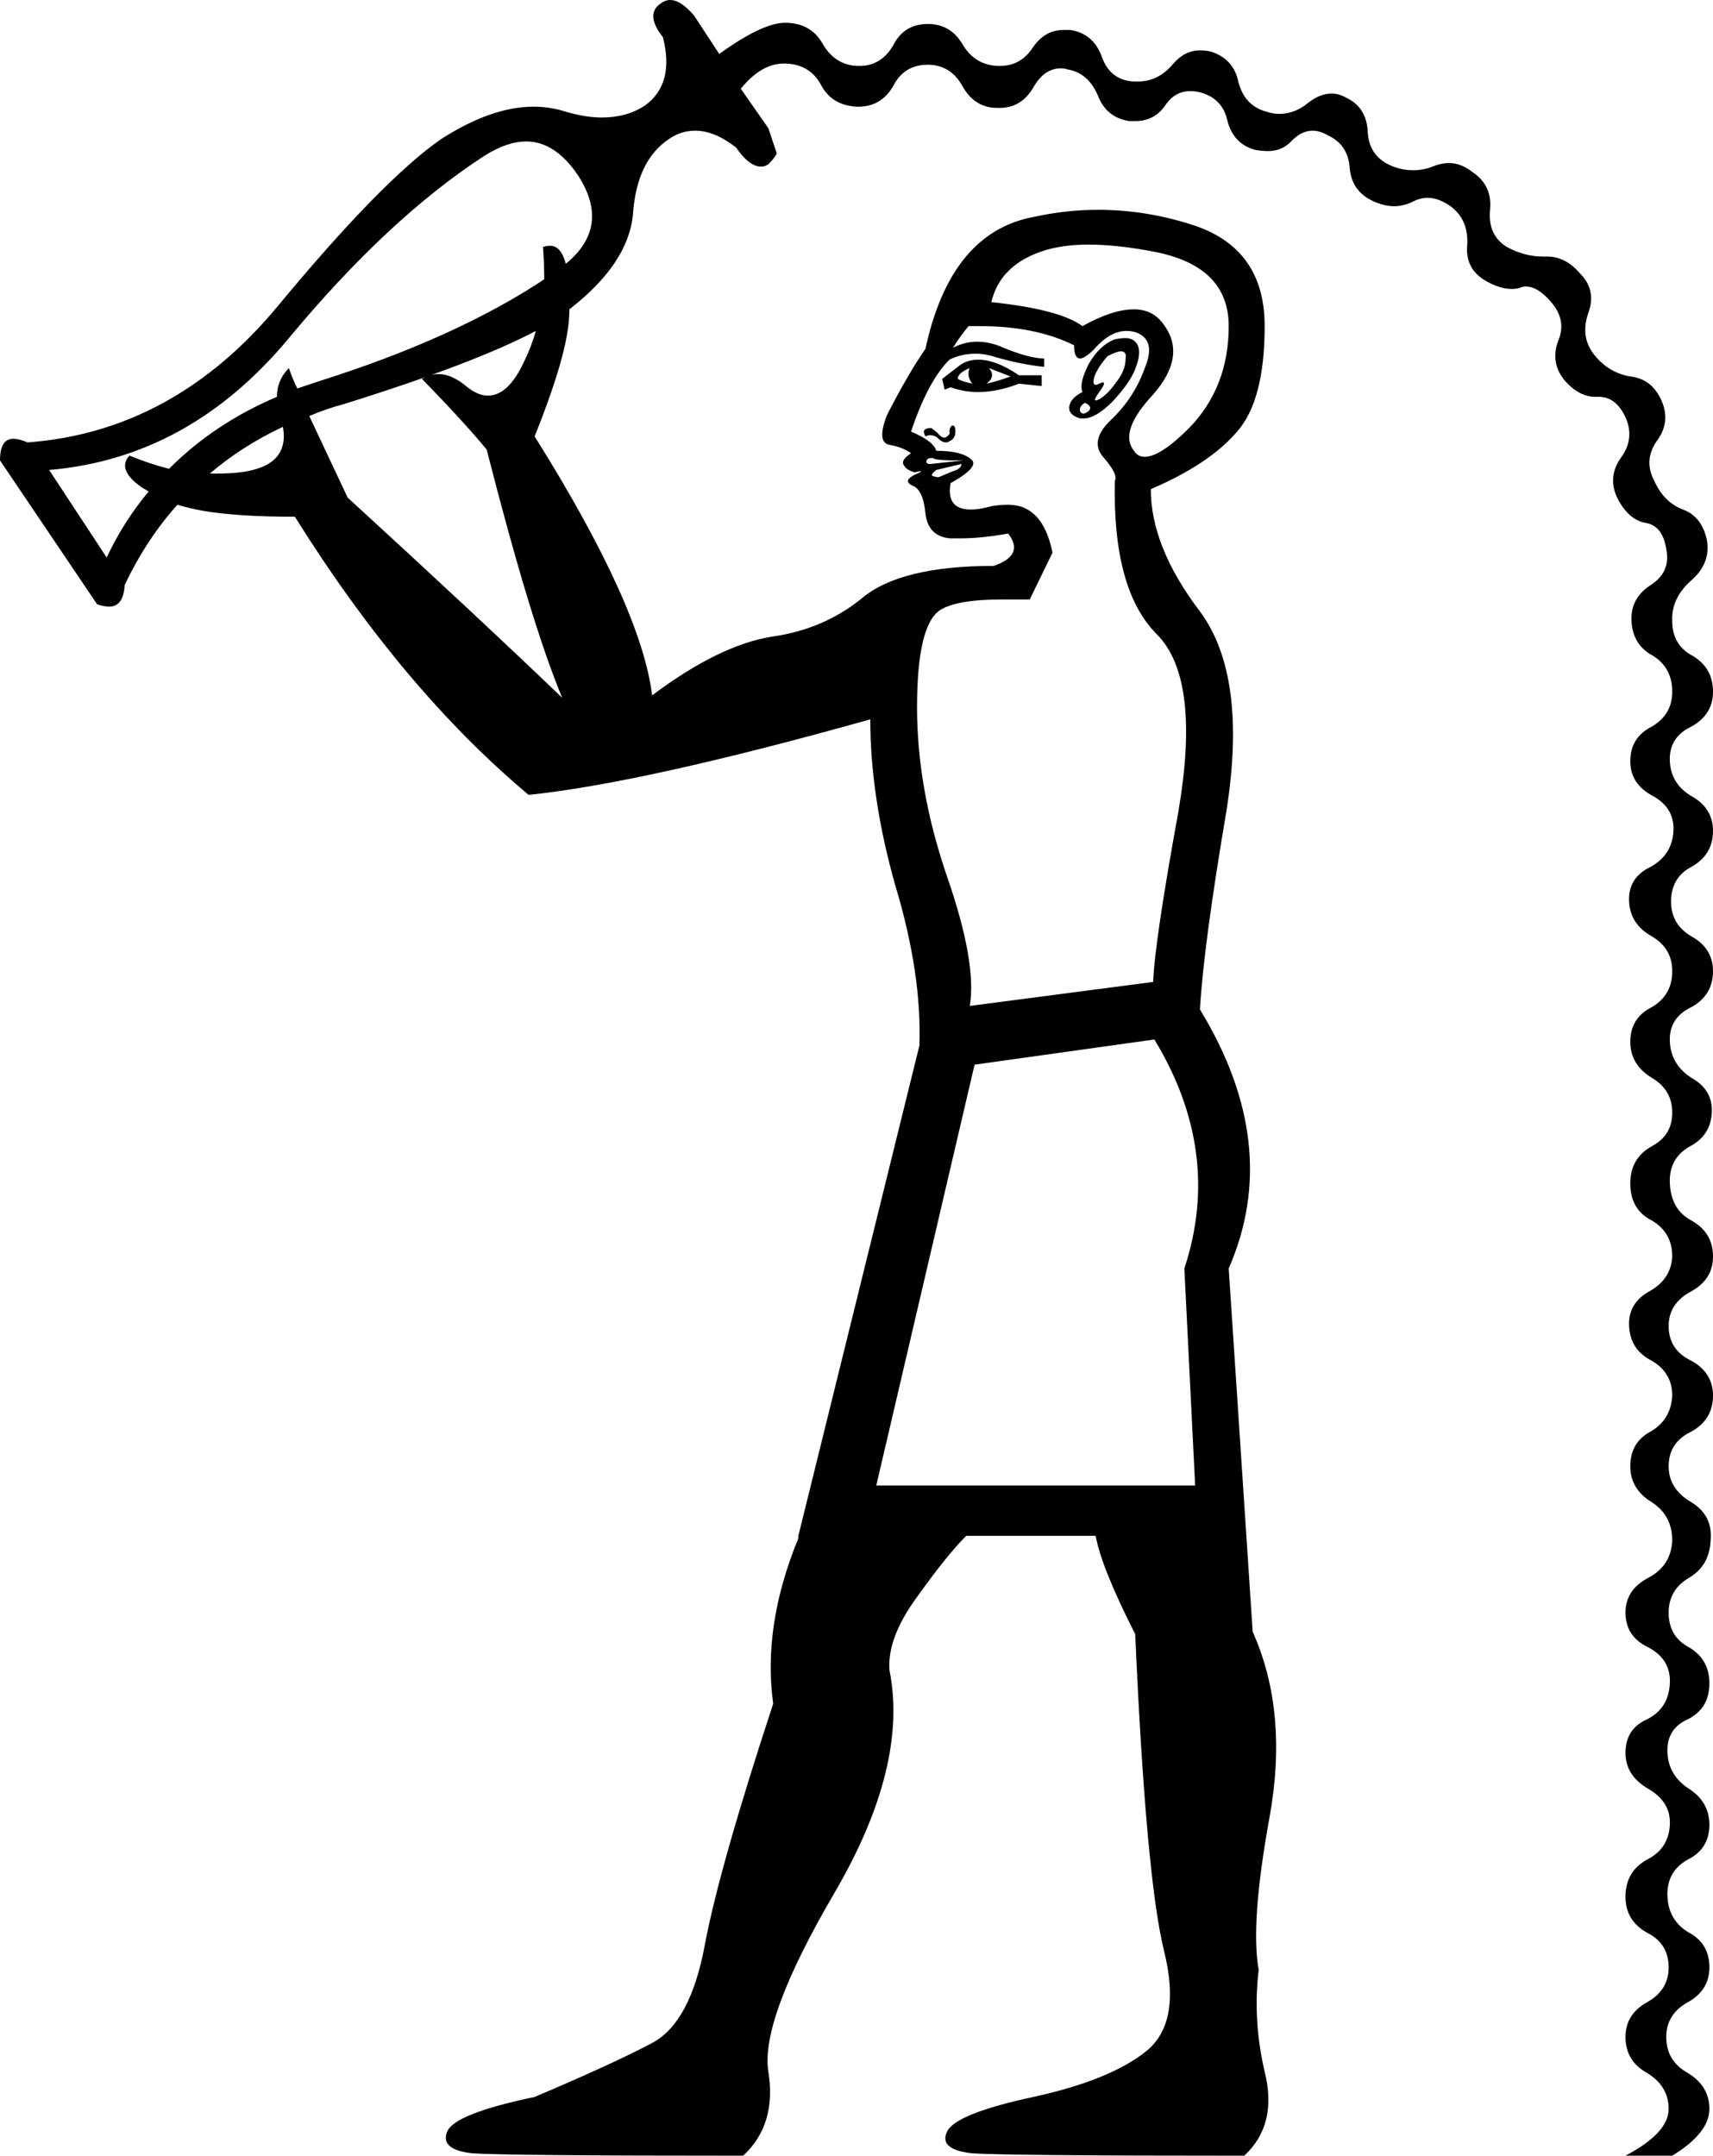 <?xml version='1.0' encoding ='UTF-8' standalone='yes'?>
<svg width='14.29' height='17.98' xmlns='http://www.w3.org/2000/svg' xmlns:xlink='http://www.w3.org/1999/xlink' >
<path style='fill:black; stroke:none' d=' M 8.09 3.07  Q 8.06 3.13 8.11 3.2  Q 8.02 3.18 7.99 3.16  Q 7.99 3.11 8.09 3.07  Z  M 8.25 3.07  L 8.43 3.14  Q 8.32 3.18 8.23 3.2  Q 8.31 3.14 8.25 3.07  Z  M 2.48 3.24  Q 2.48 3.24 2.48 3.24  L 2.48 3.24  Q 2.48 3.24 2.48 3.24  Z  M 8.16 3  Q 8.06 3 7.99 3.06  L 7.86 3.16  L 7.88 3.25  L 7.93 3.23  Q 8.04 3.27 8.16 3.27  Q 8.32 3.27 8.5 3.2  L 8.69 3.22  L 8.69 3.13  L 8.5 3.13  Q 8.31 3 8.16 3  Z  M 9.35 2.93  Q 9.4 2.93 9.39 2.99  Q 9.39 3.09 9.31 3.19  Q 9.24 3.29 9.17 3.33  Q 9.15 3.34 9.14 3.34  Q 9.12 3.34 9.17 3.27  Q 9.23 3.19 9.2 3.19  Q 9.19 3.19 9.17 3.2  Q 9.15 3.21 9.14 3.21  Q 9.11 3.21 9.13 3.14  Q 9.16 3.06 9.24 2.97  Q 9.32 2.93 9.35 2.93  Z  M 9.05 3.36  Q 9.12 3.39 9.08 3.43  Q 9.05 3.45 9.04 3.45  Q 9.02 3.45 9.01 3.43  Q 9 3.39 9.05 3.36  Z  M 9.39 2.82  Q 9.35 2.82 9.3 2.83  Q 9.17 2.88 9.08 3.04  Q 9 3.2 9.03 3.27  Q 8.93 3.32 8.92 3.39  Q 8.91 3.46 9.01 3.49  Q 9.03 3.49 9.04 3.49  Q 9.14 3.49 9.28 3.35  Q 9.44 3.18 9.48 3.05  Q 9.53 2.91 9.47 2.85  Q 9.44 2.82 9.39 2.82  Z  M 7.95 3.55  Q 7.95 3.55 7.94 3.55  Q 7.92 3.57 7.92 3.6  Q 7.93 3.62 7.9 3.64  Q 7.89 3.65 7.88 3.65  Q 7.85 3.65 7.82 3.61  Q 7.77 3.57 7.77 3.57  Q 7.72 3.57 7.71 3.59  Q 7.7 3.6 7.72 3.64  Q 7.74 3.63 7.76 3.63  Q 7.8 3.63 7.83 3.66  Q 7.86 3.69 7.89 3.69  Q 7.91 3.69 7.92 3.68  Q 7.97 3.66 7.97 3.6  Q 7.97 3.55 7.95 3.55  Z  M 9.08 2.04  Q 9.32 2.04 9.63 2.1  Q 10.25 2.22 10.25 2.72  Q 10.25 3.23 9.92 3.57  Q 9.68 3.81 9.55 3.81  Q 9.49 3.81 9.46 3.76  Q 9.33 3.6 9.62 3.29  Q 9.9 2.97 9.71 2.71  Q 9.62 2.58 9.46 2.58  Q 9.28 2.58 9.03 2.72  Q 8.84 2.58 8.27 2.52  Q 8.34 2.22 8.68 2.1  Q 8.85 2.04 9.08 2.04  Z  M 7.77 3.82  Q 7.79 3.82 7.8 3.83  Q 7.86 3.84 7.96 3.84  L 8.04 3.84  L 7.76 3.87  Q 7.72 3.87 7.73 3.84  Q 7.74 3.82 7.77 3.82  Z  M 2.36 3.56  Q 2.42 3.89 2 3.94  Q 1.91 3.95 1.81 3.95  Q 1.78 3.95 1.75 3.95  L 1.75 3.95  Q 2.02 3.72 2.36 3.56  Z  M 8.02 3.87  Q 8.02 3.91 7.95 3.93  Q 7.88 3.96 7.83 3.98  Q 7.81 3.98 7.78 3.97  Q 7.76 3.96 7.81 3.92  L 8.02 3.87  Z  M 4.39 1.18  Q 4.63 1.18 4.82 1.46  Q 5.1 1.89 4.72 2.2  L 4.72 2.2  Q 4.68 2.05 4.59 2.05  Q 4.56 2.05 4.53 2.06  Q 4.54 2.2 4.54 2.33  L 4.54 2.33  Q 3.8 2.82 2.66 3.18  Q 2.57 3.21 2.48 3.24  L 2.48 3.24  Q 2.44 3.16 2.41 3.07  Q 2.31 3.17 2.31 3.31  L 2.31 3.31  Q 1.79 3.53 1.41 3.91  L 1.41 3.91  Q 1.25 3.87 1.08 3.8  L 1.08 3.8  Q 0.97 3.92 1.19 4.07  Q 1.21 4.08 1.24 4.1  L 1.24 4.1  Q 1.03 4.35 0.89 4.65  L 0.41 3.92  Q 1.58 3.82 2.41 2.82  Q 3.24 1.82 4.04 1.3  Q 4.23 1.18 4.39 1.18  Z  M 4.47 2.76  Q 4.43 2.9 4.37 3.02  Q 4.24 3.3 4.07 3.3  Q 3.99 3.3 3.9 3.23  Q 3.77 3.12 3.66 3.12  Q 3.59 3.12 3.52 3.16  Q 3.88 3.53 4.06 3.75  Q 4.43 5.2 4.69 5.82  Q 3.97 5.13 2.9 4.15  Q 2.74 3.81 2.58 3.47  L 2.58 3.47  Q 2.72 3.41 2.87 3.37  Q 3.96 3.03 4.47 2.76  Z  M 8.17 2.72  Q 8.64 2.72 8.96 2.88  Q 8.96 2.99 9.01 2.99  Q 9.05 2.99 9.13 2.91  Q 9.26 2.76 9.4 2.76  Q 9.43 2.76 9.47 2.77  Q 9.65 2.83 9.55 3.07  Q 9.46 3.32 9.27 3.5  Q 9.08 3.68 9.21 3.82  Q 9.33 3.96 9.3 4.01  Q 9.28 4.92 9.65 5.29  Q 10.02 5.66 9.83 6.77  Q 9.63 7.87 9.62 8.19  L 8.09 8.39  Q 8.15 8.03 7.9 7.31  Q 7.65 6.58 7.65 5.9  Q 7.65 5.22 7.84 5.09  Q 7.98 5 8.36 5  Q 8.46 5 8.59 5  L 8.78 4.61  Q 8.7 4.21 8.41 4.21  Q 8.35 4.21 8.28 4.22  Q 8.17 4.25 8.1 4.25  Q 7.89 4.25 7.93 4.03  Q 8.18 3.89 8.1 3.83  Q 8.02 3.76 7.81 3.76  Q 7.79 3.68 7.6 3.6  Q 7.74 3.18 7.92 3  Q 8.02 2.95 8.14 2.95  Q 8.22 2.95 8.31 2.98  Q 8.52 3.04 8.71 3.06  L 8.71 2.99  Q 8.59 2.99 8.37 2.9  Q 8.26 2.85 8.15 2.85  Q 8.05 2.85 7.95 2.9  Q 8.02 2.79 8.08 2.72  Q 8.12 2.72 8.17 2.72  Z  M 9.63 8.67  Q 10.2 9.61 9.88 10.58  L 9.97 12.39  L 7.31 12.39  L 8.13 8.88  L 9.63 8.67  Z  M 5.59 0  Q 5.55 0 5.51 0.03  Q 5.38 0.12 5.53 0.31  Q 5.63 0.7 5.38 0.88  Q 5.23 0.98 5.02 0.98  Q 4.87 0.98 4.68 0.92  Q 4.57 0.89 4.45 0.89  Q 4.1 0.89 3.68 1.16  Q 3.19 1.5 2.32 2.55  Q 1.45 3.6 0.23 3.69  Q 0.16 3.66 0.11 3.66  Q 0 3.66 0 3.84  L 0.81 5.04  Q 0.87 5.06 0.91 5.06  Q 1.03 5.06 1.04 4.88  Q 1.22 4.5 1.48 4.21  L 1.48 4.21  Q 1.58 4.24 1.69 4.26  Q 1.98 4.31 2.46 4.31  Q 3.36 5.75 4.41 6.63  Q 5.37 6.53 7.26 6  Q 7.26 6.65 7.47 7.39  Q 7.69 8.12 7.67 8.72  L 6.66 12.81  L 6.66 12.83  Q 6.36 13.56 6.45 14.21  Q 6 15.58 5.88 16.22  Q 5.76 16.87 5.44 17.04  Q 5.12 17.21 4.46 17.49  Q 3.79 17.63 3.73 17.78  Q 3.67 17.93 3.94 17.96  Q 4.21 17.98 6.2 17.98  Q 6.48 17.72 6.41 17.28  Q 6.34 16.85 6.96 15.79  Q 7.58 14.73 7.42 13.93  Q 7.4 13.66 7.65 13.32  Q 7.9 12.97 8.06 12.81  L 9.14 12.81  Q 9.19 13.08 9.47 13.63  Q 9.56 15.66 9.71 16.27  Q 9.86 16.87 9.56 17.11  Q 9.26 17.35 8.62 17.49  Q 7.97 17.63 7.9 17.78  Q 7.83 17.93 8.11 17.96  Q 8.39 17.98 10.38 17.98  Q 10.66 17.72 10.55 17.28  Q 10.45 16.85 10.5 16.43  Q 10.43 16.04 10.59 15.16  Q 10.75 14.28 10.45 13.61  L 10.25 10.58  Q 10.7 9.55 10.01 8.42  Q 10.04 7.89 10.23 6.77  Q 10.41 5.64 10.01 5.1  Q 9.6 4.56 9.6 4.08  Q 10.09 3.87 10.32 3.6  Q 10.55 3.34 10.55 2.72  Q 10.55 2.06 9.93 1.87  Q 9.55 1.75 9.16 1.75  Q 8.89 1.75 8.62 1.81  Q 7.93 1.94 7.72 2.91  Q 7.58 3.11 7.4 3.46  Q 7.31 3.69 7.42 3.71  Q 7.53 3.73 7.6 3.78  Q 7.51 3.84 7.54 3.88  Q 7.56 3.92 7.63 3.94  Q 7.67 3.93 7.68 3.93  Q 7.7 3.93 7.63 3.96  Q 7.53 4.01 7.61 4.05  Q 7.7 4.08 7.72 4.28  Q 7.74 4.47 7.92 4.49  Q 7.97 4.49 8.02 4.49  Q 8.19 4.49 8.41 4.45  L 8.41 4.45  Q 8.55 4.63 8.29 4.72  Q 7.51 4.72 7.19 4.99  Q 6.87 5.25 6.44 5.31  Q 6 5.38 5.44 5.8  Q 5.35 5.06 4.46 3.64  Q 4.68 3.09 4.73 2.79  Q 4.75 2.68 4.75 2.58  L 4.75 2.58  Q 5.24 2.2 5.28 1.79  Q 5.31 1.34 5.58 1.16  Q 5.68 1.09 5.8 1.09  Q 5.96 1.09 6.14 1.23  Q 6.25 1.39 6.35 1.39  Q 6.38 1.39 6.41 1.37  Q 6.46 1.32 6.48 1.28  L 6.41 1.07  L 6.18 0.74  Q 6.35 0.53 6.54 0.53  Q 6.55 0.53 6.56 0.53  Q 6.76 0.54 6.85 0.71  Q 6.94 0.88 7.15 0.89  Q 7.16 0.89 7.16 0.89  Q 7.35 0.89 7.45 0.72  Q 7.54 0.54 7.74 0.54  Q 7.93 0.54 8.03 0.72  Q 8.13 0.9 8.32 0.9  Q 8.33 0.9 8.34 0.9  Q 8.52 0.9 8.62 0.73  Q 8.71 0.57 8.85 0.57  Q 8.88 0.57 8.91 0.58  Q 9.08 0.61 9.16 0.8  Q 9.23 0.98 9.42 1.01  Q 9.45 1.01 9.47 1.01  Q 9.63 1.01 9.72 0.88  Q 9.8 0.76 9.93 0.76  Q 9.97 0.76 10.01 0.77  Q 10.2 0.82 10.24 1.01  Q 10.29 1.2 10.47 1.25  Q 10.53 1.26 10.58 1.26  Q 10.7 1.26 10.78 1.17  Q 10.86 1.09 10.95 1.09  Q 11.01 1.09 11.08 1.13  Q 11.25 1.21 11.26 1.41  Q 11.28 1.6 11.46 1.68  Q 11.55 1.72 11.63 1.72  Q 11.71 1.72 11.79 1.68  Q 11.85 1.65 11.91 1.65  Q 12 1.65 12.1 1.72  Q 12.25 1.83 12.24 2.04  Q 12.22 2.24 12.39 2.34  Q 12.51 2.41 12.61 2.41  Q 12.65 2.41 12.68 2.4  Q 12.7 2.39 12.73 2.39  Q 12.83 2.39 12.94 2.52  Q 13.07 2.67 13 2.84  Q 12.93 3.02 13.05 3.17  Q 13.17 3.31 13.31 3.31  Q 13.32 3.31 13.33 3.31  Q 13.33 3.31 13.34 3.31  Q 13.48 3.31 13.56 3.48  Q 13.64 3.66 13.52 3.82  Q 13.41 3.98 13.49 4.15  Q 13.58 4.33 13.72 4.36  Q 13.87 4.38 13.9 4.58  Q 13.94 4.77 13.77 4.88  Q 13.6 4.99 13.61 5.18  Q 13.62 5.38 13.79 5.47  Q 13.95 5.57 13.95 5.77  Q 13.95 5.96 13.78 6.06  Q 13.6 6.15 13.6 6.35  Q 13.6 6.54 13.79 6.64  Q 13.97 6.74 13.96 6.93  Q 13.95 7.13 13.77 7.23  Q 13.58 7.32 13.59 7.52  Q 13.6 7.71 13.78 7.81  Q 13.95 7.91 13.95 8.1  Q 13.95 8.3 13.78 8.4  Q 13.6 8.49 13.6 8.69  Q 13.6 8.88 13.78 8.99  Q 13.95 9.09 13.95 9.28  Q 13.95 9.47 13.78 9.56  Q 13.6 9.66 13.6 9.87  Q 13.6 10.09 13.78 10.18  Q 13.95 10.28 13.95 10.48  Q 13.94 10.67 13.76 10.77  Q 13.58 10.87 13.59 11.06  Q 13.6 11.26 13.78 11.35  Q 13.95 11.45 13.95 11.64  Q 13.94 11.84 13.77 11.94  Q 13.6 12.03 13.6 12.23  Q 13.6 12.42 13.78 12.53  Q 13.95 12.64 13.95 12.85  Q 13.94 13.06 13.75 13.16  Q 13.56 13.26 13.56 13.45  Q 13.56 13.65 13.75 13.74  Q 13.94 13.84 13.93 14.04  Q 13.92 14.25 13.74 14.34  Q 13.56 14.42 13.56 14.62  Q 13.56 14.81 13.75 14.92  Q 13.94 15.03 13.93 15.22  Q 13.92 15.42 13.74 15.51  Q 13.56 15.61 13.56 15.82  Q 13.56 16.02 13.74 16.12  Q 13.92 16.21 13.92 16.41  Q 13.92 16.6 13.74 16.7  Q 13.56 16.8 13.56 16.99  Q 13.56 17.19 13.74 17.29  Q 13.92 17.4 13.92 17.59  Q 13.92 17.79 13.56 17.98  L 13.95 17.98  Q 14.26 17.79 14.26 17.59  Q 14.26 17.4 14.08 17.29  Q 13.9 17.19 13.9 16.99  Q 13.9 16.8 14.08 16.7  Q 14.26 16.6 14.26 16.41  Q 14.26 16.21 14.09 16.12  Q 13.92 16.02 13.91 15.82  Q 13.9 15.61 14.08 15.51  Q 14.26 15.42 14.26 15.22  Q 14.26 15.03 14.09 14.92  Q 13.92 14.81 13.91 14.62  Q 13.9 14.42 14.08 14.34  Q 14.26 14.25 14.26 14.04  Q 14.26 13.84 14.09 13.74  Q 13.92 13.65 13.92 13.45  Q 13.92 13.26 14.09 13.16  Q 14.26 13.06 14.27 12.85  Q 14.29 12.64 14.11 12.53  Q 13.92 12.42 13.92 12.23  Q 13.92 12.03 14.11 11.94  Q 14.29 11.84 14.29 11.64  Q 14.29 11.45 14.11 11.35  Q 13.92 11.26 13.92 11.06  Q 13.92 10.87 14.11 10.77  Q 14.29 10.67 14.29 10.48  Q 14.29 10.28 14.11 10.18  Q 13.94 10.09 13.93 9.87  Q 13.92 9.66 14.1 9.56  Q 14.27 9.47 14.28 9.28  Q 14.29 9.09 14.11 8.99  Q 13.94 8.88 13.93 8.69  Q 13.92 8.49 14.11 8.4  Q 14.29 8.3 14.29 8.1  Q 14.29 7.91 14.11 7.81  Q 13.94 7.71 13.94 7.52  Q 13.94 7.32 14.11 7.23  Q 14.29 7.13 14.29 6.93  Q 14.29 6.74 14.11 6.64  Q 13.94 6.54 13.93 6.35  Q 13.92 6.15 14.11 6.06  Q 14.29 5.96 14.29 5.77  Q 14.29 5.57 14.12 5.47  Q 13.95 5.38 13.95 5.18  Q 13.94 4.99 14.11 4.84  Q 14.27 4.7 14.24 4.51  Q 14.2 4.31 14.04 4.25  Q 13.88 4.19 13.8 4.01  Q 13.71 3.84 13.82 3.68  Q 13.94 3.52 13.86 3.34  Q 13.78 3.16 13.6 3.14  Q 13.42 3.11 13.3 2.96  Q 13.18 2.81 13.25 2.61  Q 13.32 2.42 13.18 2.28  Q 13.06 2.14 12.91 2.14  Q 12.9 2.14 12.89 2.14  Q 12.88 2.14 12.87 2.14  Q 12.72 2.14 12.57 2.06  Q 12.41 1.96 12.43 1.75  Q 12.45 1.55 12.29 1.44  Q 12.19 1.36 12.09 1.36  Q 12.02 1.36 11.95 1.39  Q 11.87 1.42 11.79 1.42  Q 11.69 1.42 11.6 1.38  Q 11.42 1.3 11.41 1.1  Q 11.4 0.9 11.24 0.82  Q 11.17 0.78 11.11 0.78  Q 11.01 0.78 10.91 0.86  Q 10.8 0.95 10.67 0.95  Q 10.62 0.95 10.56 0.93  Q 10.38 0.88 10.33 0.68  Q 10.29 0.49 10.1 0.43  Q 10.06 0.42 10.01 0.42  Q 9.88 0.42 9.78 0.54  Q 9.66 0.68 9.49 0.68  Q 9.48 0.68 9.46 0.68  Q 9.26 0.67 9.19 0.47  Q 9.12 0.28 8.93 0.25  Q 8.9 0.25 8.87 0.25  Q 8.72 0.25 8.62 0.39  Q 8.52 0.55 8.34 0.55  Q 8.33 0.55 8.32 0.55  Q 8.13 0.54 8.03 0.37  Q 7.93 0.2 7.74 0.2  Q 7.54 0.2 7.45 0.38  Q 7.35 0.55 7.17 0.55  Q 7.16 0.55 7.15 0.55  Q 6.96 0.54 6.86 0.36  Q 6.76 0.19 6.55 0.19  Q 6.36 0.19 6 0.45  L 5.79 0.13  Q 5.68 0 5.59 0  Z '/></svg>
